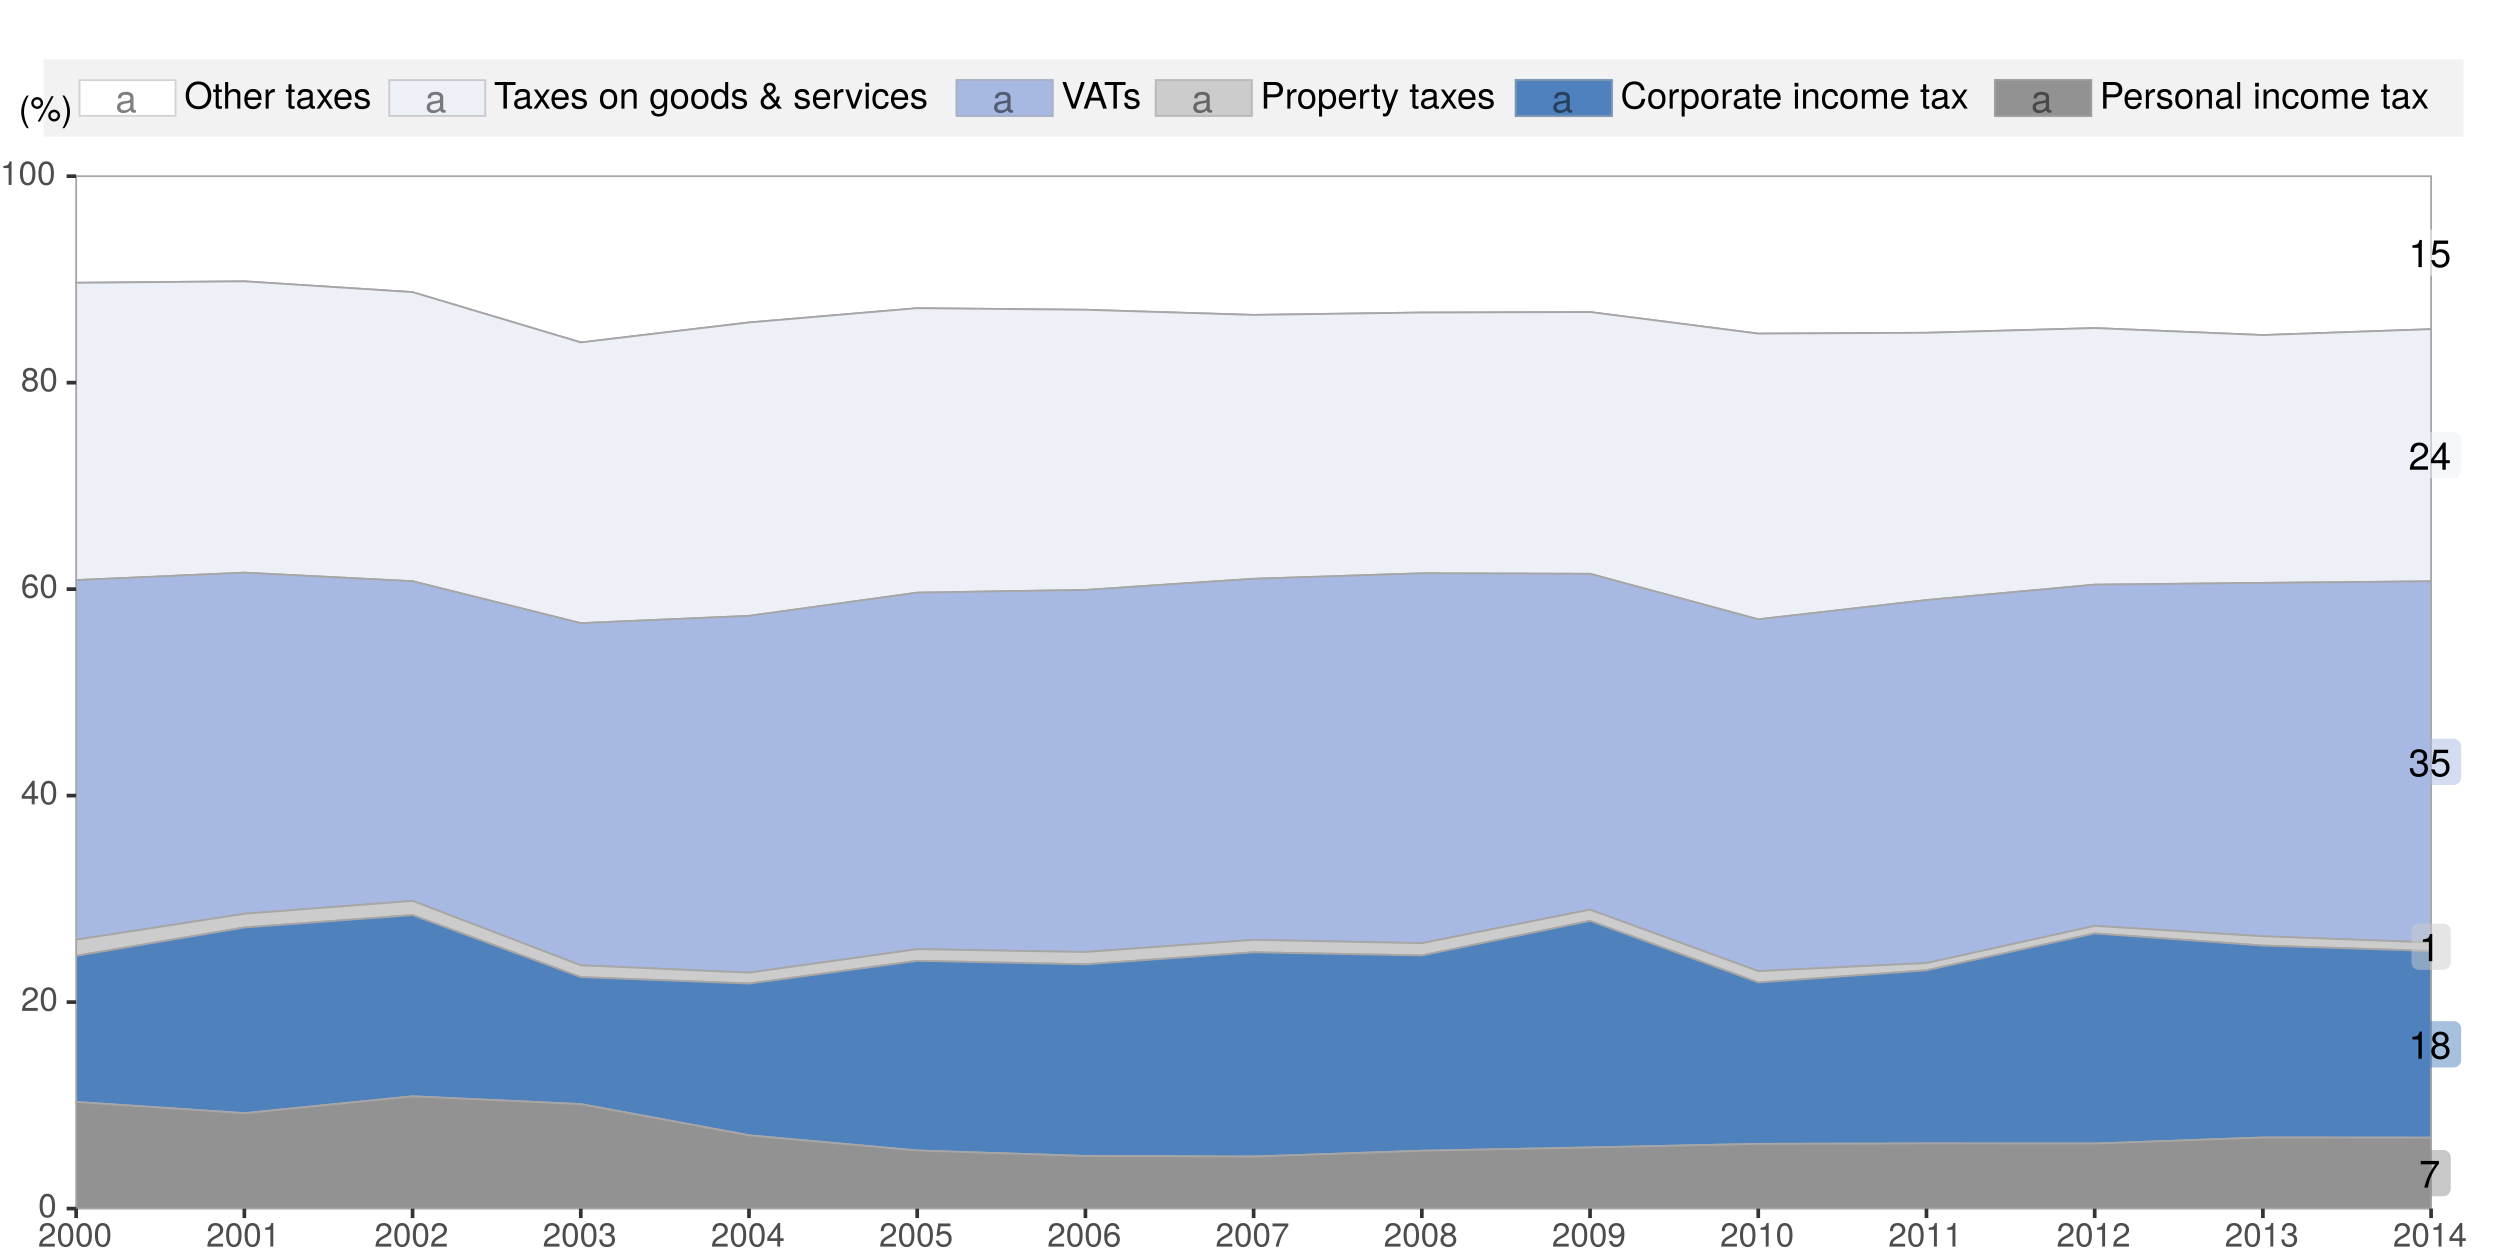 <?xml version="1.0" encoding="UTF-8"?>
<svg xmlns="http://www.w3.org/2000/svg" xmlns:xlink="http://www.w3.org/1999/xlink" width="720pt" height="360pt" viewBox="0 0 720 360" version="1.1">
<defs>
<g>
<symbol overflow="visible" id="glyph0-0">
<path style="stroke:none;" d=""/>
</symbol>
<symbol overflow="visible" id="glyph0-1">
<path style="stroke:none;" d="M 5.75 -6.844 L 5.75 -7.672 L 0.516 -7.672 L 0.516 -6.703 L 4.734 -6.703 C 3.188 -4.734 2.078 -2.453 1.531 0 L 2.562 0 C 3 -2.531 4.094 -4.891 5.75 -6.844 Z M 5.75 -6.844 "/>
</symbol>
<symbol overflow="visible" id="glyph0-2">
<path style="stroke:none;" d="M 3.828 0 L 3.828 -7.828 L 3.188 -7.828 C 2.844 -6.625 2.625 -6.469 1.125 -6.281 L 1.125 -5.578 L 2.859 -5.578 L 2.859 0 Z M 3.828 0 "/>
</symbol>
<symbol overflow="visible" id="glyph0-3">
<path style="stroke:none;" d="M 5.672 -2.203 C 5.672 -3.078 5.219 -3.688 4.312 -4.125 C 5.125 -4.609 5.391 -5 5.391 -5.75 C 5.391 -6.969 4.438 -7.828 3.031 -7.828 C 1.656 -7.828 0.688 -6.969 0.688 -5.75 C 0.688 -5.016 0.953 -4.625 1.75 -4.125 C 0.844 -3.688 0.406 -3.078 0.406 -2.219 C 0.406 -0.781 1.484 0.172 3.031 0.172 C 4.578 0.172 5.672 -0.781 5.672 -2.203 Z M 4.391 -5.719 C 4.391 -5 3.859 -4.5 3.031 -4.5 C 2.219 -4.5 1.672 -5 1.672 -5.734 C 1.672 -6.484 2.219 -6.969 3.031 -6.969 C 3.859 -6.969 4.391 -6.484 4.391 -5.719 Z M 4.672 -2.203 C 4.672 -1.266 4.016 -0.703 3.016 -0.703 C 2.062 -0.703 1.406 -1.281 1.406 -2.203 C 1.406 -3.109 2.062 -3.688 3.031 -3.688 C 4.016 -3.688 4.672 -3.109 4.672 -2.203 Z M 4.672 -2.203 "/>
</symbol>
<symbol overflow="visible" id="glyph0-4">
<path style="stroke:none;" d="M 5.594 -2.281 C 5.594 -3.219 5.203 -3.781 4.266 -4.094 C 5 -4.391 5.359 -4.891 5.359 -5.672 C 5.359 -7.031 4.469 -7.828 2.969 -7.828 C 1.391 -7.828 0.547 -6.969 0.516 -5.297 L 1.484 -5.297 C 1.516 -6.469 1.984 -6.984 2.984 -6.984 C 3.844 -6.984 4.359 -6.469 4.359 -5.641 C 4.359 -4.812 4 -4.469 2.438 -4.469 L 2.438 -3.641 L 2.969 -3.641 C 4.047 -3.641 4.594 -3.141 4.594 -2.266 C 4.594 -1.281 3.984 -0.703 2.969 -0.703 C 1.906 -0.703 1.391 -1.219 1.328 -2.359 L 0.359 -2.359 C 0.469 -0.625 1.344 0.172 2.938 0.172 C 4.547 0.172 5.594 -0.797 5.594 -2.281 Z M 5.594 -2.281 "/>
</symbol>
<symbol overflow="visible" id="glyph0-5">
<path style="stroke:none;" d="M 5.672 -2.594 C 5.672 -4.141 4.641 -5.156 3.141 -5.156 C 2.578 -5.156 2.141 -5.016 1.688 -4.688 L 2 -6.703 L 5.266 -6.703 L 5.266 -7.672 L 1.219 -7.672 L 0.625 -3.562 L 1.531 -3.562 C 1.984 -4.109 2.359 -4.297 2.953 -4.297 C 4.016 -4.297 4.672 -3.625 4.672 -2.469 C 4.672 -1.344 4.016 -0.703 2.953 -0.703 C 2.109 -0.703 1.594 -1.125 1.359 -2.016 L 0.391 -2.016 C 0.703 -0.453 1.594 0.172 2.984 0.172 C 4.562 0.172 5.672 -0.938 5.672 -2.594 Z M 5.672 -2.594 "/>
</symbol>
<symbol overflow="visible" id="glyph0-6">
<path style="stroke:none;" d="M 5.641 -5.531 C 5.641 -6.859 4.625 -7.828 3.141 -7.828 C 1.531 -7.828 0.609 -7.016 0.547 -5.109 L 1.531 -5.109 C 1.609 -6.422 2.141 -6.984 3.109 -6.984 C 3.984 -6.984 4.656 -6.359 4.656 -5.516 C 4.656 -4.891 4.281 -4.359 3.594 -3.969 L 2.578 -3.391 C 0.938 -2.469 0.469 -1.719 0.375 0 L 5.594 0 L 5.594 -0.969 L 1.469 -0.969 C 1.562 -1.609 1.922 -2.016 2.891 -2.578 L 3.984 -3.172 C 5.078 -3.75 5.641 -4.578 5.641 -5.531 Z M 5.641 -5.531 "/>
</symbol>
<symbol overflow="visible" id="glyph0-7">
<path style="stroke:none;" d="M 5.75 -1.875 L 5.75 -2.75 L 4.578 -2.75 L 4.578 -7.828 L 3.859 -7.828 L 0.312 -2.906 L 0.312 -1.875 L 3.609 -1.875 L 3.609 0 L 4.578 0 L 4.578 -1.875 Z M 3.609 -2.75 L 1.156 -2.75 L 3.609 -6.172 Z M 3.609 -2.75 "/>
</symbol>
<symbol overflow="visible" id="glyph0-8">
<path style="stroke:none;" d="M 5.906 -0.016 L 5.906 -0.719 C 5.812 -0.703 5.766 -0.703 5.719 -0.703 C 5.391 -0.703 5.219 -0.859 5.219 -1.156 L 5.219 -4.375 C 5.219 -5.406 4.469 -5.953 3.031 -5.953 C 1.641 -5.953 0.766 -5.406 0.719 -4.078 L 1.641 -4.078 C 1.719 -4.781 2.141 -5.109 3 -5.109 C 3.828 -5.109 4.297 -4.797 4.297 -4.234 L 4.297 -4 C 4.297 -3.609 4.062 -3.453 3.344 -3.359 C 2.031 -3.188 1.828 -3.141 1.484 -3 C 0.812 -2.734 0.469 -2.203 0.469 -1.5 C 0.469 -0.453 1.188 0.172 2.359 0.172 C 3.109 0.172 3.828 -0.141 4.328 -0.688 C 4.438 -0.25 4.828 0.078 5.281 0.078 C 5.469 0.078 5.609 0.062 5.906 -0.016 Z M 4.297 -2 C 4.297 -1.172 3.453 -0.641 2.562 -0.641 C 1.844 -0.641 1.422 -0.891 1.422 -1.531 C 1.422 -2.125 1.828 -2.391 2.812 -2.547 C 3.797 -2.672 3.984 -2.719 4.297 -2.859 Z M 4.297 -2 "/>
</symbol>
<symbol overflow="visible" id="glyph1-0">
<path style="stroke:none;" d=""/>
</symbol>
<symbol overflow="visible" id="glyph1-1">
<path style="stroke:none;" d="M 4.859 -3.266 C 4.859 -5.625 4.109 -6.797 2.641 -6.797 C 1.172 -6.797 0.406 -5.609 0.406 -3.328 C 0.406 -1.031 1.188 0.141 2.641 0.141 C 4.078 0.141 4.859 -1.031 4.859 -3.266 Z M 4 -3.344 C 4 -1.422 3.562 -0.562 2.625 -0.562 C 1.734 -0.562 1.281 -1.453 1.281 -3.312 C 1.281 -5.188 1.734 -6.047 2.641 -6.047 C 3.547 -6.047 4 -5.172 4 -3.344 Z M 4 -3.344 "/>
</symbol>
<symbol overflow="visible" id="glyph1-2">
<path style="stroke:none;" d="M 4.906 -4.812 C 4.906 -5.953 4.016 -6.797 2.719 -6.797 C 1.328 -6.797 0.531 -6.094 0.484 -4.438 L 1.328 -4.438 C 1.391 -5.578 1.859 -6.062 2.703 -6.062 C 3.469 -6.062 4.031 -5.516 4.031 -4.781 C 4.031 -4.25 3.719 -3.797 3.125 -3.438 L 2.234 -2.938 C 0.812 -2.141 0.406 -1.5 0.328 0 L 4.859 0 L 4.859 -0.828 L 1.281 -0.828 C 1.359 -1.391 1.672 -1.75 2.5 -2.234 L 3.469 -2.75 C 4.406 -3.266 4.906 -3.969 4.906 -4.812 Z M 4.906 -4.812 "/>
</symbol>
<symbol overflow="visible" id="glyph1-3">
<path style="stroke:none;" d="M 4.984 -1.625 L 4.984 -2.391 L 3.984 -2.391 L 3.984 -6.797 L 3.359 -6.797 L 0.266 -2.516 L 0.266 -1.625 L 3.141 -1.625 L 3.141 0 L 3.984 0 L 3.984 -1.625 Z M 3.141 -2.391 L 1 -2.391 L 3.141 -5.359 Z M 3.141 -2.391 "/>
</symbol>
<symbol overflow="visible" id="glyph1-4">
<path style="stroke:none;" d="M 4.922 -2.109 C 4.922 -3.375 4.062 -4.234 2.844 -4.234 C 2.172 -4.234 1.641 -3.969 1.281 -3.469 C 1.281 -5.125 1.828 -6.047 2.797 -6.047 C 3.391 -6.047 3.797 -5.672 3.938 -5.031 L 4.781 -5.031 C 4.609 -6.141 3.891 -6.797 2.844 -6.797 C 1.266 -6.797 0.406 -5.469 0.406 -3.094 C 0.406 -0.984 1.141 0.141 2.703 0.141 C 3.984 0.141 4.922 -0.781 4.922 -2.109 Z M 4.062 -2.047 C 4.062 -1.188 3.484 -0.609 2.703 -0.609 C 1.922 -0.609 1.328 -1.219 1.328 -2.094 C 1.328 -2.938 1.906 -3.484 2.734 -3.484 C 3.547 -3.484 4.062 -2.953 4.062 -2.047 Z M 4.062 -2.047 "/>
</symbol>
<symbol overflow="visible" id="glyph1-5">
<path style="stroke:none;" d="M 4.922 -1.922 C 4.922 -2.672 4.531 -3.203 3.75 -3.578 C 4.453 -4 4.688 -4.344 4.688 -4.984 C 4.688 -6.047 3.844 -6.797 2.641 -6.797 C 1.438 -6.797 0.594 -6.047 0.594 -4.984 C 0.594 -4.359 0.828 -4.016 1.516 -3.578 C 0.734 -3.203 0.359 -2.672 0.359 -1.922 C 0.359 -0.688 1.297 0.141 2.641 0.141 C 3.984 0.141 4.922 -0.688 4.922 -1.922 Z M 3.812 -4.969 C 3.812 -4.344 3.344 -3.922 2.641 -3.922 C 1.922 -3.922 1.453 -4.344 1.453 -4.984 C 1.453 -5.625 1.922 -6.047 2.641 -6.047 C 3.359 -6.047 3.812 -5.625 3.812 -4.969 Z M 4.062 -1.906 C 4.062 -1.109 3.484 -0.609 2.625 -0.609 C 1.797 -0.609 1.219 -1.109 1.219 -1.906 C 1.219 -2.703 1.797 -3.203 2.641 -3.203 C 3.484 -3.203 4.062 -2.703 4.062 -1.906 Z M 4.062 -1.906 "/>
</symbol>
<symbol overflow="visible" id="glyph1-6">
<path style="stroke:none;" d="M 3.328 0 L 3.328 -6.797 L 2.766 -6.797 C 2.469 -5.75 2.281 -5.609 0.984 -5.453 L 0.984 -4.844 L 2.484 -4.844 L 2.484 0 Z M 3.328 0 "/>
</symbol>
<symbol overflow="visible" id="glyph1-7">
<path style="stroke:none;" d="M 4.859 -1.969 C 4.859 -2.797 4.516 -3.281 3.703 -3.562 C 4.344 -3.812 4.656 -4.25 4.656 -4.938 C 4.656 -6.109 3.875 -6.797 2.578 -6.797 C 1.203 -6.797 0.484 -6.047 0.453 -4.609 L 1.297 -4.609 C 1.312 -5.609 1.734 -6.062 2.594 -6.062 C 3.344 -6.062 3.797 -5.625 3.797 -4.906 C 3.797 -4.172 3.469 -3.875 2.125 -3.875 L 2.125 -3.172 L 2.578 -3.172 C 3.516 -3.172 3.984 -2.719 3.984 -1.969 C 3.984 -1.109 3.469 -0.609 2.578 -0.609 C 1.656 -0.609 1.203 -1.062 1.156 -2.047 L 0.312 -2.047 C 0.406 -0.531 1.156 0.141 2.547 0.141 C 3.953 0.141 4.859 -0.688 4.859 -1.969 Z M 4.859 -1.969 "/>
</symbol>
<symbol overflow="visible" id="glyph1-8">
<path style="stroke:none;" d="M 4.922 -2.25 C 4.922 -3.594 4.031 -4.484 2.719 -4.484 C 2.25 -4.484 1.859 -4.359 1.469 -4.062 L 1.734 -5.828 L 4.562 -5.828 L 4.562 -6.656 L 1.062 -6.656 L 0.547 -3.094 L 1.328 -3.094 C 1.719 -3.562 2.047 -3.734 2.578 -3.734 C 3.484 -3.734 4.062 -3.141 4.062 -2.141 C 4.062 -1.156 3.484 -0.609 2.578 -0.609 C 1.828 -0.609 1.375 -0.984 1.188 -1.75 L 0.328 -1.75 C 0.609 -0.391 1.375 0.141 2.594 0.141 C 3.969 0.141 4.922 -0.812 4.922 -2.25 Z M 4.922 -2.25 "/>
</symbol>
<symbol overflow="visible" id="glyph1-9">
<path style="stroke:none;" d="M 4.984 -5.953 L 4.984 -6.656 L 0.438 -6.656 L 0.438 -5.828 L 4.109 -5.828 C 2.766 -4.109 1.797 -2.125 1.328 0 L 2.219 0 C 2.594 -2.203 3.562 -4.25 4.984 -5.953 Z M 4.984 -5.953 "/>
</symbol>
<symbol overflow="visible" id="glyph1-10">
<path style="stroke:none;" d="M 4.891 -3.562 C 4.891 -5.688 4.141 -6.797 2.594 -6.797 C 1.297 -6.797 0.359 -5.875 0.359 -4.547 C 0.359 -3.281 1.234 -2.422 2.453 -2.422 C 3.094 -2.422 3.562 -2.656 4.016 -3.188 C 4 -1.531 3.469 -0.609 2.5 -0.609 C 1.906 -0.609 1.484 -0.984 1.359 -1.625 L 0.516 -1.625 C 0.672 -0.516 1.406 0.141 2.438 0.141 C 4.031 0.141 4.891 -1.203 4.891 -3.562 Z M 3.969 -4.562 C 3.969 -3.734 3.375 -3.172 2.547 -3.172 C 1.734 -3.172 1.234 -3.703 1.234 -4.609 C 1.234 -5.484 1.797 -6.062 2.578 -6.062 C 3.375 -6.062 3.969 -5.453 3.969 -4.562 Z M 3.969 -4.562 "/>
</symbol>
<symbol overflow="visible" id="glyph2-0">
<path style="stroke:none;" d=""/>
</symbol>
<symbol overflow="visible" id="glyph2-1">
<path style="stroke:none;" d="M 7.797 -3.703 C 7.797 -6.172 6.328 -7.844 4.078 -7.844 C 1.891 -7.844 0.406 -6.156 0.406 -3.766 C 0.406 -1.375 1.891 0.188 4.094 0.188 C 6.344 0.188 7.797 -1.453 7.797 -3.703 Z M 6.812 -3.734 C 6.812 -1.875 5.719 -0.672 4.094 -0.672 C 2.469 -0.672 1.375 -1.875 1.375 -3.766 C 1.375 -5.656 2.469 -6.984 4.078 -6.984 C 5.75 -6.984 6.812 -5.656 6.812 -3.734 Z M 6.812 -3.734 "/>
</symbol>
<symbol overflow="visible" id="glyph2-2">
<path style="stroke:none;" d="M 2.672 0 L 2.672 -0.734 C 2.547 -0.703 2.422 -0.688 2.25 -0.688 C 1.875 -0.688 1.766 -0.797 1.766 -1.188 L 1.766 -4.781 L 2.672 -4.781 L 2.672 -5.5 L 1.766 -5.5 L 1.766 -7.016 L 0.891 -7.016 L 0.891 -5.5 L 0.141 -5.5 L 0.141 -4.781 L 0.891 -4.781 L 0.891 -0.797 C 0.891 -0.234 1.266 0.078 1.953 0.078 C 2.156 0.078 2.375 0.047 2.672 0 Z M 2.672 0 "/>
</symbol>
<symbol overflow="visible" id="glyph2-3">
<path style="stroke:none;" d="M 5.109 0 L 5.109 -4.156 C 5.109 -5.078 4.438 -5.656 3.375 -5.656 C 2.594 -5.656 2.125 -5.422 1.609 -4.75 L 1.609 -7.656 L 0.734 -7.656 L 0.734 0 L 1.609 0 L 1.609 -3.031 C 1.609 -4.156 2.188 -4.891 3.094 -4.891 C 3.719 -4.891 4.234 -4.531 4.234 -3.812 L 4.234 0 Z M 5.109 0 "/>
</symbol>
<symbol overflow="visible" id="glyph2-4">
<path style="stroke:none;" d="M 5.391 -2.5 C 5.391 -3.297 5.328 -3.797 5.172 -4.203 C 4.812 -5.109 3.969 -5.656 2.938 -5.656 C 1.406 -5.656 0.422 -4.531 0.422 -2.719 C 0.422 -0.906 1.375 0.156 2.922 0.156 C 4.172 0.156 5.047 -0.562 5.266 -1.672 L 4.391 -1.672 C 4.141 -0.938 3.656 -0.656 2.953 -0.656 C 2.031 -0.656 1.359 -1.234 1.328 -2.5 Z M 4.453 -3.281 C 4.453 -3.281 4.453 -3.234 4.438 -3.219 L 1.359 -3.219 C 1.422 -4.188 2.047 -4.844 2.922 -4.844 C 3.797 -4.844 4.453 -4.141 4.453 -3.281 Z M 4.453 -3.281 "/>
</symbol>
<symbol overflow="visible" id="glyph2-5">
<path style="stroke:none;" d="M 3.375 -4.734 L 3.375 -5.625 C 3.219 -5.656 3.156 -5.656 3.031 -5.656 C 2.469 -5.656 2.031 -5.328 1.531 -4.5 L 1.531 -5.5 L 0.734 -5.5 L 0.734 0 L 1.609 0 L 1.609 -2.859 C 1.609 -4.094 2.016 -4.719 3.375 -4.734 Z M 3.375 -4.734 "/>
</symbol>
<symbol overflow="visible" id="glyph2-6">
<path style="stroke:none;" d=""/>
</symbol>
<symbol overflow="visible" id="glyph2-7">
<path style="stroke:none;" d="M 5.625 -0.016 L 5.625 -0.688 C 5.516 -0.656 5.484 -0.656 5.422 -0.656 C 5.125 -0.656 4.953 -0.812 4.953 -1.094 L 4.953 -4.156 C 4.953 -5.141 4.234 -5.656 2.891 -5.656 C 1.547 -5.656 0.734 -5.141 0.688 -3.875 L 1.562 -3.875 C 1.641 -4.547 2.031 -4.844 2.859 -4.844 C 3.641 -4.844 4.078 -4.562 4.078 -4.031 L 4.078 -3.797 C 4.078 -3.438 3.859 -3.281 3.172 -3.188 C 1.938 -3.031 1.75 -3 1.406 -2.859 C 0.766 -2.594 0.438 -2.094 0.438 -1.422 C 0.438 -0.438 1.141 0.156 2.25 0.156 C 2.953 0.156 3.641 -0.141 4.109 -0.656 C 4.203 -0.234 4.594 0.078 5.016 0.078 C 5.203 0.078 5.328 0.047 5.625 -0.016 Z M 4.078 -1.906 C 4.078 -1.109 3.281 -0.609 2.438 -0.609 C 1.75 -0.609 1.359 -0.844 1.359 -1.453 C 1.359 -2.031 1.75 -2.281 2.672 -2.422 C 3.594 -2.547 3.797 -2.578 4.078 -2.719 Z M 4.078 -1.906 "/>
</symbol>
<symbol overflow="visible" id="glyph2-8">
<path style="stroke:none;" d="M 4.969 0 L 3.062 -2.844 L 4.906 -5.5 L 3.922 -5.5 L 2.609 -3.5 L 1.281 -5.5 L 0.281 -5.5 L 2.125 -2.797 L 0.172 0 L 1.172 0 L 2.578 -2.109 L 3.953 0 Z M 4.969 0 "/>
</symbol>
<symbol overflow="visible" id="glyph2-9">
<path style="stroke:none;" d="M 4.812 -1.547 C 4.812 -2.359 4.359 -2.766 3.266 -3.031 L 2.422 -3.234 C 1.719 -3.406 1.406 -3.641 1.406 -4.016 C 1.406 -4.531 1.859 -4.844 2.578 -4.844 C 3.281 -4.844 3.656 -4.547 3.672 -3.969 L 4.594 -3.969 C 4.594 -5.047 3.875 -5.656 2.609 -5.656 C 1.328 -5.656 0.5 -5 0.5 -3.984 C 0.5 -3.125 0.938 -2.703 2.234 -2.391 L 3.062 -2.188 C 3.672 -2.047 3.906 -1.875 3.906 -1.469 C 3.906 -0.953 3.391 -0.656 2.625 -0.656 C 1.844 -0.656 1.391 -0.844 1.281 -1.688 L 0.359 -1.688 C 0.406 -0.406 1.109 0.156 2.547 0.156 C 3.938 0.156 4.812 -0.484 4.812 -1.547 Z M 4.812 -1.547 "/>
</symbol>
<symbol overflow="visible" id="glyph2-10">
<path style="stroke:none;" d="M 6.219 -6.797 L 6.219 -7.656 L 0.219 -7.656 L 0.219 -6.797 L 2.734 -6.797 L 2.734 0 L 3.719 0 L 3.719 -6.797 Z M 6.219 -6.797 "/>
</symbol>
<symbol overflow="visible" id="glyph2-11">
<path style="stroke:none;" d="M 5.359 -2.703 C 5.359 -4.609 4.438 -5.656 2.859 -5.656 C 1.312 -5.656 0.375 -4.594 0.375 -2.75 C 0.375 -0.906 1.297 0.156 2.859 0.156 C 4.406 0.156 5.359 -0.906 5.359 -2.703 Z M 4.438 -2.719 C 4.438 -1.422 3.828 -0.656 2.859 -0.656 C 1.891 -0.656 1.297 -1.422 1.297 -2.75 C 1.297 -4.078 1.891 -4.844 2.859 -4.844 C 3.859 -4.844 4.438 -4.078 4.438 -2.719 Z M 4.438 -2.719 "/>
</symbol>
<symbol overflow="visible" id="glyph2-12">
<path style="stroke:none;" d="M 5.109 0 L 5.109 -4.156 C 5.109 -5.078 4.438 -5.656 3.375 -5.656 C 2.547 -5.656 2.031 -5.344 1.547 -4.578 L 1.547 -5.5 L 0.734 -5.5 L 0.734 0 L 1.609 0 L 1.609 -3.031 C 1.609 -4.156 2.219 -4.891 3.109 -4.891 C 3.797 -4.891 4.234 -4.469 4.234 -3.812 L 4.234 0 Z M 5.109 0 "/>
</symbol>
<symbol overflow="visible" id="glyph2-13">
<path style="stroke:none;" d="M 5.141 -0.906 L 5.141 -5.5 L 4.328 -5.5 L 4.328 -4.703 C 3.891 -5.359 3.344 -5.656 2.641 -5.656 C 1.25 -5.656 0.297 -4.484 0.297 -2.703 C 0.297 -0.969 1.281 0.156 2.578 0.156 C 3.266 0.156 3.75 -0.141 4.328 -0.828 L 4.328 -0.469 C 4.328 1 3.734 1.547 2.703 1.547 C 2.016 1.547 1.484 1.297 1.375 0.625 L 0.484 0.625 C 0.578 1.672 1.391 2.281 2.672 2.281 C 4.406 2.281 5.141 1.516 5.141 -0.906 Z M 4.234 -2.719 C 4.234 -1.406 3.672 -0.656 2.75 -0.656 C 1.797 -0.656 1.219 -1.422 1.219 -2.75 C 1.219 -4.078 1.812 -4.844 2.734 -4.844 C 3.688 -4.844 4.234 -4.047 4.234 -2.719 Z M 4.234 -2.719 "/>
</symbol>
<symbol overflow="visible" id="glyph2-14">
<path style="stroke:none;" d="M 5.203 0 L 5.203 -7.656 L 4.328 -7.656 L 4.328 -4.812 C 3.953 -5.359 3.375 -5.656 2.641 -5.656 C 1.203 -5.656 0.266 -4.562 0.266 -2.797 C 0.266 -0.938 1.188 0.156 2.672 0.156 C 3.422 0.156 3.953 -0.125 4.422 -0.812 L 4.422 0 Z M 4.328 -2.734 C 4.328 -1.453 3.719 -0.656 2.797 -0.656 C 1.828 -0.656 1.188 -1.469 1.188 -2.75 C 1.188 -4.031 1.828 -4.844 2.781 -4.844 C 3.734 -4.844 4.328 -4 4.328 -2.734 Z M 4.328 -2.734 "/>
</symbol>
<symbol overflow="visible" id="glyph2-15">
<path style="stroke:none;" d="M 6.688 0 L 5.406 -1.578 C 5.797 -2.188 6.016 -2.875 6.016 -3.5 L 5.172 -3.5 C 5.172 -3.125 5.062 -2.641 4.844 -2.25 L 3.453 -3.969 C 4.547 -4.594 4.906 -5.047 4.906 -5.797 C 4.906 -6.766 4.188 -7.438 3.188 -7.438 C 2.188 -7.438 1.391 -6.719 1.391 -5.797 C 1.391 -5.297 1.594 -4.906 2.25 -4.078 C 0.938 -3.328 0.547 -2.797 0.547 -1.844 C 0.547 -0.594 1.406 0.234 2.703 0.234 C 3.578 0.234 4.016 0.047 4.891 -0.812 L 5.547 0 Z M 4.078 -5.812 C 4.078 -5.344 3.812 -5.047 3 -4.531 C 2.359 -5.266 2.25 -5.438 2.25 -5.812 C 2.25 -6.359 2.609 -6.703 3.156 -6.703 C 3.688 -6.703 4.078 -6.328 4.078 -5.812 Z M 4.391 -1.438 C 3.797 -0.812 3.344 -0.578 2.797 -0.578 C 2.047 -0.578 1.422 -1.188 1.422 -1.922 C 1.422 -2.516 1.75 -2.922 2.703 -3.531 Z M 4.391 -1.438 "/>
</symbol>
<symbol overflow="visible" id="glyph2-16">
<path style="stroke:none;" d="M 5.109 -5.5 L 4.109 -5.5 L 2.562 -1.047 L 1.094 -5.5 L 0.109 -5.5 L 2.031 0 L 3 0 Z M 5.109 -5.5 "/>
</symbol>
<symbol overflow="visible" id="glyph2-17">
<path style="stroke:none;" d="M 1.609 0 L 1.609 -5.5 L 0.734 -5.5 L 0.734 0 Z M 1.719 -6.328 L 1.719 -7.422 L 0.625 -7.422 L 0.625 -6.328 Z M 1.719 -6.328 "/>
</symbol>
<symbol overflow="visible" id="glyph2-18">
<path style="stroke:none;" d="M 5.016 -1.891 L 4.125 -1.891 C 3.984 -1.016 3.531 -0.656 2.781 -0.656 C 1.812 -0.656 1.234 -1.391 1.234 -2.703 C 1.234 -4.078 1.812 -4.844 2.766 -4.844 C 3.5 -4.844 3.953 -4.422 4.062 -3.656 L 4.953 -3.656 C 4.844 -5 4 -5.656 2.766 -5.656 C 1.297 -5.656 0.328 -4.531 0.328 -2.703 C 0.328 -0.922 1.266 0.156 2.766 0.156 C 4.078 0.156 4.906 -0.625 5.016 -1.891 Z M 5.016 -1.891 "/>
</symbol>
<symbol overflow="visible" id="glyph2-19">
<path style="stroke:none;" d="M 6.766 -7.656 L 5.734 -7.656 L 3.609 -1.172 L 1.359 -7.656 L 0.312 -7.656 L 3.062 0 L 4.109 0 Z M 6.766 -7.656 "/>
</symbol>
<symbol overflow="visible" id="glyph2-20">
<path style="stroke:none;" d="M 6.859 0 L 4.172 -7.656 L 2.906 -7.656 L 0.172 0 L 1.219 0 L 2.031 -2.297 L 4.984 -2.297 L 5.766 0 Z M 4.703 -3.125 L 2.266 -3.125 L 3.531 -6.609 Z M 4.703 -3.125 "/>
</symbol>
<symbol overflow="visible" id="glyph2-21">
<path style="stroke:none;" d="M 6.484 -5.406 C 6.484 -6.844 5.625 -7.656 4.109 -7.656 L 0.953 -7.656 L 0.953 0 L 1.938 0 L 1.938 -3.25 L 4.344 -3.25 C 5.594 -3.25 6.484 -4.141 6.484 -5.406 Z M 5.453 -5.453 C 5.453 -4.609 4.906 -4.109 3.969 -4.109 L 1.938 -4.109 L 1.938 -6.797 L 3.969 -6.797 C 4.906 -6.797 5.453 -6.297 5.453 -5.453 Z M 5.453 -5.453 "/>
</symbol>
<symbol overflow="visible" id="glyph2-22">
<path style="stroke:none;" d="M 5.484 -2.703 C 5.484 -4.547 4.594 -5.656 3.125 -5.656 C 2.391 -5.656 1.781 -5.328 1.375 -4.672 L 1.375 -5.5 L 0.578 -5.5 L 0.578 2.281 L 1.453 2.281 L 1.453 -0.656 C 1.906 -0.094 2.422 0.156 3.141 0.156 C 4.562 0.156 5.484 -0.938 5.484 -2.703 Z M 4.578 -2.719 C 4.578 -1.469 3.938 -0.656 2.984 -0.656 C 2.062 -0.656 1.453 -1.422 1.453 -2.703 C 1.453 -4 2.062 -4.844 2.984 -4.844 C 3.953 -4.844 4.578 -4.031 4.578 -2.719 Z M 4.578 -2.719 "/>
</symbol>
<symbol overflow="visible" id="glyph2-23">
<path style="stroke:none;" d="M 5.016 -5.5 L 4.078 -5.5 L 2.547 -1.219 L 1.141 -5.5 L 0.203 -5.5 L 2.062 0.016 L 1.734 0.891 C 1.578 1.281 1.406 1.422 1.031 1.422 C 0.906 1.422 0.75 1.406 0.562 1.359 L 0.562 2.156 C 0.75 2.25 0.922 2.281 1.156 2.281 C 1.781 2.281 2.281 1.938 2.578 1.156 Z M 5.016 -5.5 "/>
</symbol>
<symbol overflow="visible" id="glyph2-24">
<path style="stroke:none;" d="M 7.109 -2.797 L 6.094 -2.797 C 5.875 -1.344 5.266 -0.672 3.969 -0.672 C 2.453 -0.672 1.484 -1.844 1.484 -3.75 C 1.484 -5.719 2.406 -6.984 3.891 -6.984 C 5.078 -6.984 5.719 -6.453 5.953 -5.281 L 6.953 -5.281 C 6.641 -6.969 5.688 -7.844 4 -7.844 C 1.688 -7.844 0.5 -5.969 0.5 -3.734 C 0.5 -1.5 1.719 0.188 3.953 0.188 C 5.828 0.188 6.875 -0.797 7.109 -2.797 Z M 7.109 -2.797 "/>
</symbol>
<symbol overflow="visible" id="glyph2-25">
<path style="stroke:none;" d="M 7.984 0 L 7.984 -4.125 C 7.984 -5.109 7.438 -5.656 6.406 -5.656 C 5.672 -5.656 5.234 -5.438 4.719 -4.812 C 4.391 -5.406 3.953 -5.656 3.234 -5.656 C 2.5 -5.656 2.016 -5.391 1.547 -4.719 L 1.547 -5.5 L 0.75 -5.5 L 0.75 0 L 1.609 0 L 1.609 -3.453 C 1.609 -4.25 2.188 -4.891 2.906 -4.891 C 3.562 -4.891 3.922 -4.5 3.922 -3.797 L 3.922 0 L 4.797 0 L 4.797 -3.453 C 4.797 -4.25 5.391 -4.891 6.094 -4.891 C 6.734 -4.891 7.109 -4.484 7.109 -3.797 L 7.109 0 Z M 7.984 0 "/>
</symbol>
<symbol overflow="visible" id="glyph2-26">
<path style="stroke:none;" d="M 1.578 0 L 1.578 -7.656 L 0.719 -7.656 L 0.719 0 Z M 1.578 0 "/>
</symbol>
<symbol overflow="visible" id="glyph3-0">
<path style="stroke:none;" d=""/>
</symbol>
<symbol overflow="visible" id="glyph3-1">
<path style="stroke:none;" d="M 2.906 2.125 C 2.031 0.688 1.547 -0.984 1.547 -2.594 C 1.547 -4.188 2.031 -5.875 2.906 -7.297 L 2.359 -7.297 C 1.359 -5.984 0.734 -4.156 0.734 -2.594 C 0.734 -1.016 1.359 0.812 2.359 2.125 Z M 2.906 2.125 "/>
</symbol>
<symbol overflow="visible" id="glyph3-2">
<path style="stroke:none;" d="M 3.703 -5.125 C 3.703 -6.094 2.953 -6.844 1.984 -6.844 C 1.062 -6.844 0.297 -6.078 0.297 -5.141 C 0.297 -4.203 1.062 -3.438 2 -3.438 C 2.938 -3.438 3.703 -4.203 3.703 -5.125 Z M 3.016 -5.125 C 3.016 -4.578 2.547 -4.125 2 -4.125 C 1.438 -4.125 0.984 -4.594 0.984 -5.141 C 0.984 -5.703 1.438 -6.156 1.984 -6.156 C 2.562 -6.156 3.016 -5.703 3.016 -5.125 Z M 6.75 -7.094 L 6.094 -7.094 L 2.141 0.203 L 2.797 0.203 Z M 8.594 -1.5 C 8.594 -2.453 7.844 -3.219 6.875 -3.219 C 5.953 -3.219 5.188 -2.453 5.188 -1.516 C 5.188 -0.578 5.953 0.188 6.891 0.188 C 7.812 0.188 8.594 -0.578 8.594 -1.5 Z M 7.906 -1.5 C 7.906 -0.953 7.438 -0.516 6.891 -0.516 C 6.328 -0.516 5.875 -0.953 5.875 -1.516 C 5.875 -2.062 6.328 -2.516 6.875 -2.516 C 7.453 -2.516 7.906 -2.062 7.906 -1.5 Z M 7.906 -1.5 "/>
</symbol>
<symbol overflow="visible" id="glyph3-3">
<path style="stroke:none;" d="M 2.562 -2.578 C 2.562 -4.156 1.938 -5.984 0.938 -7.297 L 0.375 -7.297 C 1.266 -5.859 1.75 -4.188 1.75 -2.578 C 1.75 -0.984 1.266 0.703 0.375 2.125 L 0.938 2.125 C 1.938 0.812 2.562 -1.016 2.562 -2.578 Z M 2.562 -2.578 "/>
</symbol>
</g>
</defs>
<g id="surface13">
<rect x="0" y="0" width="720" height="360" style="fill:rgb(100%,100%,100%);fill-opacity:1;stroke:none;"/>
<rect x="0" y="0" width="720" height="360" style="fill:rgb(100%,100%,100%);fill-opacity:1;stroke:none;"/>
<path style="fill:none;stroke-width:1.067;stroke-linecap:round;stroke-linejoin:round;stroke:rgb(100%,100%,100%);stroke-opacity:1;stroke-miterlimit:10;" d="M 0 360 L 720 360 L 720 0 L 0 0 Z M 0 360 "/>
<path style=" stroke:none;fill-rule:nonzero;fill:rgb(92.157%,92.157%,92.157%);fill-opacity:1;" d="M 21.93 348.07 L 700.156 348.07 L 700.156 50.738 L 21.93 50.738 Z M 21.93 348.07 "/>
<path style="fill-rule:nonzero;fill:rgb(100%,100%,100%);fill-opacity:1;stroke-width:0.533;stroke-linecap:round;stroke-linejoin:round;stroke:rgb(65.098%,65.098%,65.098%);stroke-opacity:1;stroke-miterlimit:10;" d="M 21.93 50.734 L 700.156 50.734 L 700.156 94.797 L 651.711 96.5 L 603.27 94.484 L 554.824 95.84 L 506.379 96.074 L 457.934 89.867 L 409.488 90.012 L 361.043 90.699 L 312.602 89.211 L 264.156 88.758 L 215.711 92.867 L 167.266 98.613 L 118.82 84.137 L 70.375 81.02 L 21.93 81.441 Z M 21.93 50.734 "/>
<path style="fill-rule:nonzero;fill:rgb(92.941%,94.118%,96.863%);fill-opacity:1;stroke-width:0.533;stroke-linecap:round;stroke-linejoin:round;stroke:rgb(65.098%,65.098%,65.098%);stroke-opacity:1;stroke-miterlimit:10;" d="M 21.93 81.441 L 70.375 81.02 L 118.82 84.137 L 167.266 98.613 L 215.711 92.867 L 264.156 88.758 L 312.602 89.211 L 361.043 90.699 L 409.488 90.012 L 457.934 89.867 L 506.379 96.074 L 554.824 95.84 L 603.27 94.484 L 651.711 96.5 L 700.156 94.797 L 700.156 167.418 L 651.711 167.871 L 603.27 168.383 L 554.824 172.82 L 506.379 178.367 L 457.934 165.258 L 409.488 165.109 L 361.043 166.695 L 312.602 169.891 L 264.156 170.684 L 215.711 177.367 L 167.266 179.465 L 118.82 167.391 L 70.375 164.926 L 21.93 167.074 Z M 21.93 81.441 "/>
<path style="fill-rule:nonzero;fill:rgb(65.49%,72.549%,89.02%);fill-opacity:1;stroke-width:0.533;stroke-linecap:round;stroke-linejoin:round;stroke:rgb(65.098%,65.098%,65.098%);stroke-opacity:1;stroke-miterlimit:10;" d="M 21.93 167.074 L 70.375 164.926 L 118.82 167.391 L 167.266 179.465 L 215.711 177.367 L 264.156 170.684 L 312.602 169.891 L 361.043 166.695 L 409.488 165.109 L 457.934 165.258 L 506.379 178.367 L 554.824 172.82 L 603.27 168.383 L 651.711 167.871 L 700.156 167.418 L 700.156 271.43 L 651.711 269.648 L 603.27 266.656 L 554.824 277.367 L 506.379 279.684 L 457.934 261.98 L 409.488 271.637 L 361.043 270.676 L 312.602 274.18 L 264.156 273.359 L 215.711 280.125 L 167.266 278.004 L 118.82 259.449 L 70.375 263.168 L 21.93 270.648 Z M 21.93 167.074 "/>
<path style="fill-rule:nonzero;fill:rgb(80%,80%,80%);fill-opacity:1;stroke-width:0.533;stroke-linecap:round;stroke-linejoin:round;stroke:rgb(65.098%,65.098%,65.098%);stroke-opacity:1;stroke-miterlimit:10;" d="M 21.93 270.648 L 70.375 263.168 L 118.82 259.449 L 167.266 278.004 L 215.711 280.125 L 264.156 273.359 L 312.602 274.18 L 361.043 270.676 L 409.488 271.637 L 457.934 261.98 L 506.379 279.684 L 554.824 277.367 L 603.27 266.656 L 651.711 269.648 L 700.156 271.43 L 700.156 273.883 L 651.711 272.332 L 603.27 268.82 L 554.824 279.445 L 506.379 282.945 L 457.934 265.199 L 409.488 275.172 L 361.043 274.258 L 312.602 277.727 L 264.156 276.715 L 215.711 283.266 L 167.266 281.398 L 118.82 263.543 L 70.375 267.113 L 21.93 275.27 Z M 21.93 270.648 "/>
<path style="fill-rule:nonzero;fill:rgb(30.98%,50.588%,74.118%);fill-opacity:1;stroke-width:0.533;stroke-linecap:round;stroke-linejoin:round;stroke:rgb(65.098%,65.098%,65.098%);stroke-opacity:1;stroke-miterlimit:10;" d="M 21.93 275.27 L 70.375 267.113 L 118.82 263.543 L 167.266 281.398 L 215.711 283.266 L 264.156 276.715 L 312.602 277.727 L 361.043 274.258 L 409.488 275.172 L 457.934 265.199 L 506.379 282.945 L 554.824 279.445 L 603.27 268.82 L 651.711 272.332 L 700.156 273.883 L 700.156 327.641 L 651.711 327.602 L 603.27 329.344 L 554.824 329.32 L 506.379 329.434 L 457.934 330.473 L 409.488 331.414 L 361.043 333.086 L 312.602 332.934 L 264.156 331.344 L 215.711 326.973 L 167.266 317.984 L 118.82 315.742 L 70.375 320.602 L 21.93 317.363 Z M 21.93 275.27 "/>
<path style="fill-rule:nonzero;fill:rgb(57.255%,57.255%,57.255%);fill-opacity:1;stroke-width:0.533;stroke-linecap:round;stroke-linejoin:round;stroke:rgb(65.098%,65.098%,65.098%);stroke-opacity:1;stroke-miterlimit:10;" d="M 21.93 317.363 L 70.375 320.602 L 118.82 315.742 L 167.266 317.984 L 215.711 326.973 L 264.156 331.344 L 312.602 332.934 L 361.043 333.086 L 409.488 331.414 L 457.934 330.473 L 506.379 329.434 L 554.824 329.32 L 603.27 329.344 L 651.711 327.602 L 700.156 327.641 L 700.156 348.07 L 21.93 348.07 Z M 21.93 317.363 "/>
<path style="fill-rule:nonzero;fill:rgb(57.255%,57.255%,57.255%);fill-opacity:0.502;stroke-width:0.007;stroke-linecap:round;stroke-linejoin:round;stroke:rgb(0%,0%,0%);stroke-opacity:1;stroke-miterlimit:10;" d="M 696.656 344.516 L 703.656 344.516 L 703.57 344.512 L 703.918 344.5 L 704.258 344.43 L 704.582 344.305 L 704.883 344.133 L 705.152 343.914 L 705.383 343.652 L 705.57 343.359 L 705.707 343.039 L 705.789 342.699 L 705.816 342.355 L 705.816 333.355 L 705.789 333.008 L 705.707 332.672 L 705.57 332.352 L 705.383 332.059 L 705.152 331.797 L 704.883 331.578 L 704.582 331.402 L 704.258 331.281 L 703.918 331.211 L 703.656 331.195 L 696.656 331.195 L 696.918 331.211 L 696.57 331.195 L 696.227 331.238 L 695.891 331.336 L 695.578 331.484 L 695.293 331.68 L 695.039 331.922 L 694.832 332.199 L 694.672 332.508 L 694.559 332.836 L 694.504 333.18 L 694.496 333.355 L 694.496 342.355 L 694.504 342.18 L 694.504 342.527 L 694.559 342.871 L 694.672 343.199 L 694.832 343.508 L 695.039 343.785 L 695.293 344.027 L 695.578 344.227 L 695.891 344.375 L 696.227 344.473 L 696.57 344.512 Z M 696.656 344.516 "/>
<g style="fill:rgb(0%,0%,0%);fill-opacity:1;">
  <use xlink:href="#glyph0-1" x="696.656" y="342.028"/>
</g>
<path style="fill-rule:nonzero;fill:rgb(30.98%,50.588%,74.118%);fill-opacity:0.502;stroke-width:0.007;stroke-linecap:round;stroke-linejoin:round;stroke:rgb(0%,0%,0%);stroke-opacity:1;stroke-miterlimit:10;" d="M 693.656 307.422 L 706.656 307.422 L 706.57 307.422 L 706.918 307.406 L 707.258 307.336 L 707.582 307.215 L 707.883 307.039 L 708.152 306.82 L 708.383 306.559 L 708.57 306.266 L 708.707 305.945 L 708.789 305.609 L 708.816 305.262 L 708.816 296.262 L 708.789 295.914 L 708.707 295.578 L 708.57 295.258 L 708.383 294.965 L 708.152 294.703 L 707.883 294.484 L 707.582 294.312 L 707.258 294.188 L 706.918 294.117 L 706.656 294.102 L 693.656 294.102 L 693.918 294.117 L 693.57 294.105 L 693.227 294.145 L 692.891 294.242 L 692.578 294.391 L 692.293 294.59 L 692.039 294.828 L 691.832 295.109 L 691.672 295.414 L 691.559 295.746 L 691.504 296.09 L 691.496 296.262 L 691.496 305.262 L 691.504 305.09 L 691.504 305.438 L 691.559 305.777 L 691.672 306.109 L 691.832 306.418 L 692.039 306.695 L 692.293 306.934 L 692.578 307.133 L 692.891 307.281 L 693.227 307.379 L 693.57 307.422 Z M 693.656 307.422 "/>
<g style="fill:rgb(0%,0%,0%);fill-opacity:1;">
  <use xlink:href="#glyph0-2" x="693.656" y="304.935"/>
  <use xlink:href="#glyph0-3" x="699.798" y="304.935"/>
</g>
<path style="fill-rule:nonzero;fill:rgb(80%,80%,80%);fill-opacity:0.502;stroke-width:0.007;stroke-linecap:round;stroke-linejoin:round;stroke:rgb(0%,0%,0%);stroke-opacity:1;stroke-miterlimit:10;" d="M 696.656 279.316 L 703.656 279.316 L 703.57 279.316 L 703.918 279.301 L 704.258 279.23 L 704.582 279.109 L 704.883 278.934 L 705.152 278.715 L 705.383 278.453 L 705.57 278.16 L 705.707 277.84 L 705.789 277.504 L 705.816 277.156 L 705.816 268.156 L 705.789 267.812 L 705.707 267.473 L 705.57 267.152 L 705.383 266.859 L 705.152 266.598 L 704.883 266.379 L 704.582 266.207 L 704.258 266.082 L 703.918 266.012 L 703.656 265.996 L 696.656 265.996 L 696.918 266.012 L 696.57 266 L 696.227 266.039 L 695.891 266.137 L 695.578 266.285 L 695.293 266.484 L 695.039 266.727 L 694.832 267.004 L 694.672 267.309 L 694.559 267.641 L 694.504 267.984 L 694.496 268.156 L 694.496 277.156 L 694.504 276.984 L 694.504 277.332 L 694.559 277.676 L 694.672 278.004 L 694.832 278.312 L 695.039 278.59 L 695.293 278.832 L 695.578 279.027 L 695.891 279.176 L 696.227 279.273 L 696.57 279.316 Z M 696.656 279.316 "/>
<g style="fill:rgb(0%,0%,0%);fill-opacity:1;">
  <use xlink:href="#glyph0-2" x="696.656" y="276.829"/>
</g>
<path style="fill-rule:nonzero;fill:rgb(65.49%,72.549%,89.02%);fill-opacity:0.502;stroke-width:0.007;stroke-linecap:round;stroke-linejoin:round;stroke:rgb(0%,0%,0%);stroke-opacity:1;stroke-miterlimit:10;" d="M 693.656 226.082 L 706.656 226.082 L 706.57 226.082 L 706.918 226.066 L 707.258 225.996 L 707.582 225.875 L 707.883 225.699 L 708.152 225.48 L 708.383 225.223 L 708.57 224.926 L 708.707 224.605 L 708.789 224.27 L 708.816 223.922 L 708.816 214.922 L 708.789 214.578 L 708.707 214.238 L 708.57 213.918 L 708.383 213.625 L 708.152 213.367 L 707.883 213.145 L 707.582 212.973 L 707.258 212.848 L 706.918 212.777 L 706.656 212.762 L 693.656 212.762 L 693.918 212.777 L 693.57 212.766 L 693.227 212.809 L 692.891 212.902 L 692.578 213.051 L 692.293 213.25 L 692.039 213.492 L 691.832 213.77 L 691.672 214.078 L 691.559 214.406 L 691.504 214.75 L 691.496 214.922 L 691.496 223.922 L 691.504 223.75 L 691.504 224.098 L 691.559 224.441 L 691.672 224.77 L 691.832 225.078 L 692.039 225.355 L 692.293 225.598 L 692.578 225.793 L 692.891 225.941 L 693.227 226.039 L 693.57 226.082 Z M 693.656 226.082 "/>
<g style="fill:rgb(0%,0%,0%);fill-opacity:1;">
  <use xlink:href="#glyph0-4" x="693.656" y="223.595"/>
  <use xlink:href="#glyph0-5" x="699.798" y="223.595"/>
</g>
<path style="fill-rule:nonzero;fill:rgb(92.941%,94.118%,96.863%);fill-opacity:0.502;stroke-width:0.007;stroke-linecap:round;stroke-linejoin:round;stroke:rgb(0%,0%,0%);stroke-opacity:1;stroke-miterlimit:10;" d="M 693.656 137.766 L 706.656 137.766 L 706.57 137.766 L 706.918 137.75 L 707.258 137.68 L 707.582 137.559 L 707.883 137.383 L 708.152 137.164 L 708.383 136.906 L 708.57 136.609 L 708.707 136.289 L 708.789 135.953 L 708.816 135.605 L 708.816 126.605 L 708.789 126.262 L 708.707 125.922 L 708.57 125.602 L 708.383 125.309 L 708.152 125.051 L 707.883 124.828 L 707.582 124.656 L 707.258 124.531 L 706.918 124.461 L 706.656 124.445 L 693.656 124.445 L 693.918 124.461 L 693.57 124.449 L 693.227 124.492 L 692.891 124.586 L 692.578 124.734 L 692.293 124.934 L 692.039 125.176 L 691.832 125.453 L 691.672 125.762 L 691.559 126.09 L 691.504 126.434 L 691.496 126.605 L 691.496 135.605 L 691.504 135.434 L 691.504 135.781 L 691.559 136.125 L 691.672 136.453 L 691.832 136.762 L 692.039 137.039 L 692.293 137.281 L 692.578 137.477 L 692.891 137.625 L 693.227 137.723 L 693.57 137.766 Z M 693.656 137.766 "/>
<g style="fill:rgb(0%,0%,0%);fill-opacity:1;">
  <use xlink:href="#glyph0-6" x="693.656" y="135.278"/>
  <use xlink:href="#glyph0-7" x="699.798" y="135.278"/>
</g>
<path style="fill-rule:nonzero;fill:rgb(100%,100%,100%);fill-opacity:0.502;stroke-width:0.007;stroke-linecap:round;stroke-linejoin:round;stroke:rgb(0%,0%,0%);stroke-opacity:1;stroke-miterlimit:10;" d="M 693.656 79.426 L 706.656 79.426 L 706.57 79.426 L 706.918 79.41 L 707.258 79.34 L 707.582 79.219 L 707.883 79.043 L 708.152 78.824 L 708.383 78.562 L 708.57 78.27 L 708.707 77.949 L 708.789 77.613 L 708.816 77.266 L 708.816 68.266 L 708.789 67.918 L 708.707 67.582 L 708.57 67.262 L 708.383 66.969 L 708.152 66.707 L 707.883 66.488 L 707.582 66.316 L 707.258 66.191 L 706.918 66.121 L 706.656 66.105 L 693.656 66.105 L 693.918 66.121 L 693.57 66.109 L 693.227 66.148 L 692.891 66.246 L 692.578 66.395 L 692.293 66.594 L 692.039 66.832 L 691.832 67.113 L 691.672 67.418 L 691.559 67.75 L 691.504 68.094 L 691.496 68.266 L 691.496 77.266 L 691.504 77.094 L 691.504 77.441 L 691.559 77.781 L 691.672 78.113 L 691.832 78.422 L 692.039 78.699 L 692.293 78.938 L 692.578 79.137 L 692.891 79.285 L 693.227 79.383 L 693.57 79.426 Z M 693.656 79.426 "/>
<g style="fill:rgb(0%,0%,0%);fill-opacity:1;">
  <use xlink:href="#glyph0-2" x="693.656" y="76.938"/>
  <use xlink:href="#glyph0-5" x="699.798" y="76.938"/>
</g>
<g style="fill:rgb(30.196%,30.196%,30.196%);fill-opacity:1;">
  <use xlink:href="#glyph1-1" x="11" y="350.59"/>
</g>
<g style="fill:rgb(30.196%,30.196%,30.196%);fill-opacity:1;">
  <use xlink:href="#glyph1-2" x="6" y="291.121"/>
  <use xlink:href="#glyph1-1" x="11.334" y="291.121"/>
</g>
<g style="fill:rgb(30.196%,30.196%,30.196%);fill-opacity:1;">
  <use xlink:href="#glyph1-3" x="6" y="231.656"/>
  <use xlink:href="#glyph1-1" x="11.334" y="231.656"/>
</g>
<g style="fill:rgb(30.196%,30.196%,30.196%);fill-opacity:1;">
  <use xlink:href="#glyph1-4" x="6" y="172.188"/>
  <use xlink:href="#glyph1-1" x="11.334" y="172.188"/>
</g>
<g style="fill:rgb(30.196%,30.196%,30.196%);fill-opacity:1;">
  <use xlink:href="#glyph1-5" x="6" y="112.723"/>
  <use xlink:href="#glyph1-1" x="11.334" y="112.723"/>
</g>
<g style="fill:rgb(30.196%,30.196%,30.196%);fill-opacity:1;">
  <use xlink:href="#glyph1-6" x="0" y="53.254"/>
  <use xlink:href="#glyph1-1" x="5.334" y="53.254"/>
  <use xlink:href="#glyph1-1" x="10.668" y="53.254"/>
</g>
<path style="fill:none;stroke-width:1.067;stroke-linecap:butt;stroke-linejoin:round;stroke:rgb(20%,20%,20%);stroke-opacity:1;stroke-miterlimit:10;" d="M 19.191 348.07 L 21.93 348.07 "/>
<path style="fill:none;stroke-width:1.067;stroke-linecap:butt;stroke-linejoin:round;stroke:rgb(20%,20%,20%);stroke-opacity:1;stroke-miterlimit:10;" d="M 19.191 288.602 L 21.93 288.602 "/>
<path style="fill:none;stroke-width:1.067;stroke-linecap:butt;stroke-linejoin:round;stroke:rgb(20%,20%,20%);stroke-opacity:1;stroke-miterlimit:10;" d="M 19.191 229.137 L 21.93 229.137 "/>
<path style="fill:none;stroke-width:1.067;stroke-linecap:butt;stroke-linejoin:round;stroke:rgb(20%,20%,20%);stroke-opacity:1;stroke-miterlimit:10;" d="M 19.191 169.668 L 21.93 169.668 "/>
<path style="fill:none;stroke-width:1.067;stroke-linecap:butt;stroke-linejoin:round;stroke:rgb(20%,20%,20%);stroke-opacity:1;stroke-miterlimit:10;" d="M 19.191 110.203 L 21.93 110.203 "/>
<path style="fill:none;stroke-width:1.067;stroke-linecap:butt;stroke-linejoin:round;stroke:rgb(20%,20%,20%);stroke-opacity:1;stroke-miterlimit:10;" d="M 19.191 50.734 L 21.93 50.734 "/>
<path style="fill:none;stroke-width:1.067;stroke-linecap:butt;stroke-linejoin:round;stroke:rgb(20%,20%,20%);stroke-opacity:1;stroke-miterlimit:10;" d="M 21.93 350.809 L 21.93 348.07 "/>
<path style="fill:none;stroke-width:1.067;stroke-linecap:butt;stroke-linejoin:round;stroke:rgb(20%,20%,20%);stroke-opacity:1;stroke-miterlimit:10;" d="M 70.375 350.809 L 70.375 348.07 "/>
<path style="fill:none;stroke-width:1.067;stroke-linecap:butt;stroke-linejoin:round;stroke:rgb(20%,20%,20%);stroke-opacity:1;stroke-miterlimit:10;" d="M 118.82 350.809 L 118.82 348.07 "/>
<path style="fill:none;stroke-width:1.067;stroke-linecap:butt;stroke-linejoin:round;stroke:rgb(20%,20%,20%);stroke-opacity:1;stroke-miterlimit:10;" d="M 167.266 350.809 L 167.266 348.07 "/>
<path style="fill:none;stroke-width:1.067;stroke-linecap:butt;stroke-linejoin:round;stroke:rgb(20%,20%,20%);stroke-opacity:1;stroke-miterlimit:10;" d="M 215.711 350.809 L 215.711 348.07 "/>
<path style="fill:none;stroke-width:1.067;stroke-linecap:butt;stroke-linejoin:round;stroke:rgb(20%,20%,20%);stroke-opacity:1;stroke-miterlimit:10;" d="M 264.156 350.809 L 264.156 348.07 "/>
<path style="fill:none;stroke-width:1.067;stroke-linecap:butt;stroke-linejoin:round;stroke:rgb(20%,20%,20%);stroke-opacity:1;stroke-miterlimit:10;" d="M 312.602 350.809 L 312.602 348.07 "/>
<path style="fill:none;stroke-width:1.067;stroke-linecap:butt;stroke-linejoin:round;stroke:rgb(20%,20%,20%);stroke-opacity:1;stroke-miterlimit:10;" d="M 361.043 350.809 L 361.043 348.07 "/>
<path style="fill:none;stroke-width:1.067;stroke-linecap:butt;stroke-linejoin:round;stroke:rgb(20%,20%,20%);stroke-opacity:1;stroke-miterlimit:10;" d="M 409.488 350.809 L 409.488 348.07 "/>
<path style="fill:none;stroke-width:1.067;stroke-linecap:butt;stroke-linejoin:round;stroke:rgb(20%,20%,20%);stroke-opacity:1;stroke-miterlimit:10;" d="M 457.934 350.809 L 457.934 348.07 "/>
<path style="fill:none;stroke-width:1.067;stroke-linecap:butt;stroke-linejoin:round;stroke:rgb(20%,20%,20%);stroke-opacity:1;stroke-miterlimit:10;" d="M 506.379 350.809 L 506.379 348.07 "/>
<path style="fill:none;stroke-width:1.067;stroke-linecap:butt;stroke-linejoin:round;stroke:rgb(20%,20%,20%);stroke-opacity:1;stroke-miterlimit:10;" d="M 554.824 350.809 L 554.824 348.07 "/>
<path style="fill:none;stroke-width:1.067;stroke-linecap:butt;stroke-linejoin:round;stroke:rgb(20%,20%,20%);stroke-opacity:1;stroke-miterlimit:10;" d="M 603.27 350.809 L 603.27 348.07 "/>
<path style="fill:none;stroke-width:1.067;stroke-linecap:butt;stroke-linejoin:round;stroke:rgb(20%,20%,20%);stroke-opacity:1;stroke-miterlimit:10;" d="M 651.711 350.809 L 651.711 348.07 "/>
<path style="fill:none;stroke-width:1.067;stroke-linecap:butt;stroke-linejoin:round;stroke:rgb(20%,20%,20%);stroke-opacity:1;stroke-miterlimit:10;" d="M 700.156 350.809 L 700.156 348.07 "/>
<g style="fill:rgb(30.196%,30.196%,30.196%);fill-opacity:1;">
  <use xlink:href="#glyph1-2" x="10.93" y="359.02"/>
  <use xlink:href="#glyph1-1" x="16.264" y="359.02"/>
  <use xlink:href="#glyph1-1" x="21.598" y="359.02"/>
  <use xlink:href="#glyph1-1" x="26.932" y="359.02"/>
</g>
<g style="fill:rgb(30.196%,30.196%,30.196%);fill-opacity:1;">
  <use xlink:href="#glyph1-2" x="59.375" y="359.02"/>
  <use xlink:href="#glyph1-1" x="64.709" y="359.02"/>
  <use xlink:href="#glyph1-1" x="70.043" y="359.02"/>
  <use xlink:href="#glyph1-6" x="75.377" y="359.02"/>
</g>
<g style="fill:rgb(30.196%,30.196%,30.196%);fill-opacity:1;">
  <use xlink:href="#glyph1-2" x="107.82" y="359.02"/>
  <use xlink:href="#glyph1-1" x="113.154" y="359.02"/>
  <use xlink:href="#glyph1-1" x="118.488" y="359.02"/>
  <use xlink:href="#glyph1-2" x="123.822" y="359.02"/>
</g>
<g style="fill:rgb(30.196%,30.196%,30.196%);fill-opacity:1;">
  <use xlink:href="#glyph1-2" x="156.266" y="359.02"/>
  <use xlink:href="#glyph1-1" x="161.6" y="359.02"/>
  <use xlink:href="#glyph1-1" x="166.934" y="359.02"/>
  <use xlink:href="#glyph1-7" x="172.268" y="359.02"/>
</g>
<g style="fill:rgb(30.196%,30.196%,30.196%);fill-opacity:1;">
  <use xlink:href="#glyph1-2" x="204.711" y="359.02"/>
  <use xlink:href="#glyph1-1" x="210.045" y="359.02"/>
  <use xlink:href="#glyph1-1" x="215.379" y="359.02"/>
  <use xlink:href="#glyph1-3" x="220.713" y="359.02"/>
</g>
<g style="fill:rgb(30.196%,30.196%,30.196%);fill-opacity:1;">
  <use xlink:href="#glyph1-2" x="253.156" y="359.02"/>
  <use xlink:href="#glyph1-1" x="258.49" y="359.02"/>
  <use xlink:href="#glyph1-1" x="263.824" y="359.02"/>
  <use xlink:href="#glyph1-8" x="269.158" y="359.02"/>
</g>
<g style="fill:rgb(30.196%,30.196%,30.196%);fill-opacity:1;">
  <use xlink:href="#glyph1-2" x="301.602" y="359.02"/>
  <use xlink:href="#glyph1-1" x="306.936" y="359.02"/>
  <use xlink:href="#glyph1-1" x="312.27" y="359.02"/>
  <use xlink:href="#glyph1-4" x="317.604" y="359.02"/>
</g>
<g style="fill:rgb(30.196%,30.196%,30.196%);fill-opacity:1;">
  <use xlink:href="#glyph1-2" x="350.043" y="359.02"/>
  <use xlink:href="#glyph1-1" x="355.377" y="359.02"/>
  <use xlink:href="#glyph1-1" x="360.711" y="359.02"/>
  <use xlink:href="#glyph1-9" x="366.045" y="359.02"/>
</g>
<g style="fill:rgb(30.196%,30.196%,30.196%);fill-opacity:1;">
  <use xlink:href="#glyph1-2" x="398.488" y="359.02"/>
  <use xlink:href="#glyph1-1" x="403.822" y="359.02"/>
  <use xlink:href="#glyph1-1" x="409.156" y="359.02"/>
  <use xlink:href="#glyph1-5" x="414.49" y="359.02"/>
</g>
<g style="fill:rgb(30.196%,30.196%,30.196%);fill-opacity:1;">
  <use xlink:href="#glyph1-2" x="446.934" y="359.02"/>
  <use xlink:href="#glyph1-1" x="452.268" y="359.02"/>
  <use xlink:href="#glyph1-1" x="457.602" y="359.02"/>
  <use xlink:href="#glyph1-10" x="462.936" y="359.02"/>
</g>
<g style="fill:rgb(30.196%,30.196%,30.196%);fill-opacity:1;">
  <use xlink:href="#glyph1-2" x="495.379" y="359.02"/>
  <use xlink:href="#glyph1-1" x="500.713" y="359.02"/>
  <use xlink:href="#glyph1-6" x="506.047" y="359.02"/>
  <use xlink:href="#glyph1-1" x="511.381" y="359.02"/>
</g>
<g style="fill:rgb(30.196%,30.196%,30.196%);fill-opacity:1;">
  <use xlink:href="#glyph1-2" x="543.824" y="359.02"/>
  <use xlink:href="#glyph1-1" x="549.158" y="359.02"/>
  <use xlink:href="#glyph1-6" x="554.492" y="359.02"/>
  <use xlink:href="#glyph1-6" x="559.826" y="359.02"/>
</g>
<g style="fill:rgb(30.196%,30.196%,30.196%);fill-opacity:1;">
  <use xlink:href="#glyph1-2" x="592.27" y="359.02"/>
  <use xlink:href="#glyph1-1" x="597.604" y="359.02"/>
  <use xlink:href="#glyph1-6" x="602.938" y="359.02"/>
  <use xlink:href="#glyph1-2" x="608.271" y="359.02"/>
</g>
<g style="fill:rgb(30.196%,30.196%,30.196%);fill-opacity:1;">
  <use xlink:href="#glyph1-2" x="640.711" y="359.02"/>
  <use xlink:href="#glyph1-1" x="646.045" y="359.02"/>
  <use xlink:href="#glyph1-6" x="651.379" y="359.02"/>
  <use xlink:href="#glyph1-7" x="656.713" y="359.02"/>
</g>
<g style="fill:rgb(30.196%,30.196%,30.196%);fill-opacity:1;">
  <use xlink:href="#glyph1-2" x="689.156" y="359.02"/>
  <use xlink:href="#glyph1-1" x="694.49" y="359.02"/>
  <use xlink:href="#glyph1-6" x="699.824" y="359.02"/>
  <use xlink:href="#glyph1-3" x="705.158" y="359.02"/>
</g>
<path style=" stroke:none;fill-rule:nonzero;fill:rgb(94.902%,94.902%,94.902%);fill-opacity:1;" d="M 12.57 39.395 L 709.523 39.395 L 709.523 17.059 L 12.57 17.059 Z M 12.57 39.395 "/>
<path style=" stroke:none;fill-rule:nonzero;fill:rgb(94.902%,94.902%,94.902%);fill-opacity:1;" d="M 22.559 33.727 L 50.906 33.727 L 50.906 22.727 L 22.559 22.727 Z M 22.559 33.727 "/>
<path style="fill-rule:nonzero;fill:rgb(100%,100%,100%);fill-opacity:1;stroke-width:0.533;stroke-linecap:round;stroke-linejoin:miter;stroke:rgb(65.098%,65.098%,65.098%);stroke-opacity:1;stroke-miterlimit:10;" d="M 22.914 33.371 L 50.551 33.371 L 50.551 23.082 L 22.914 23.082 Z M 22.914 33.371 "/>
<path style=" stroke:none;fill-rule:nonzero;fill:rgb(100%,100%,100%);fill-opacity:0.502;" d="M 22.559 33.727 L 50.906 33.727 L 50.906 22.727 L 22.559 22.727 Z M 22.559 33.727 "/>
<g style="fill:rgb(0%,0%,0%);fill-opacity:0.502;">
  <use xlink:href="#glyph0-8" x="33.23" y="32.399"/>
</g>
<path style=" stroke:none;fill-rule:nonzero;fill:rgb(94.902%,94.902%,94.902%);fill-opacity:1;" d="M 111.754 33.727 L 140.102 33.727 L 140.102 22.727 L 111.754 22.727 Z M 111.754 33.727 "/>
<path style="fill-rule:nonzero;fill:rgb(92.941%,94.118%,96.863%);fill-opacity:1;stroke-width:0.533;stroke-linecap:round;stroke-linejoin:miter;stroke:rgb(65.098%,65.098%,65.098%);stroke-opacity:1;stroke-miterlimit:10;" d="M 112.109 33.371 L 139.746 33.371 L 139.746 23.082 L 112.109 23.082 Z M 112.109 33.371 "/>
<path style=" stroke:none;fill-rule:nonzero;fill:rgb(92.941%,94.118%,96.863%);fill-opacity:0.502;" d="M 111.754 33.727 L 140.102 33.727 L 140.102 22.727 L 111.754 22.727 Z M 111.754 33.727 "/>
<g style="fill:rgb(0%,0%,0%);fill-opacity:0.502;">
  <use xlink:href="#glyph0-8" x="122.426" y="32.399"/>
</g>
<path style=" stroke:none;fill-rule:nonzero;fill:rgb(94.902%,94.902%,94.902%);fill-opacity:1;" d="M 275.156 33.727 L 303.504 33.727 L 303.504 22.727 L 275.156 22.727 Z M 275.156 33.727 "/>
<path style="fill-rule:nonzero;fill:rgb(65.49%,72.549%,89.02%);fill-opacity:1;stroke-width:0.533;stroke-linecap:round;stroke-linejoin:miter;stroke:rgb(65.098%,65.098%,65.098%);stroke-opacity:1;stroke-miterlimit:10;" d="M 275.508 33.371 L 303.145 33.371 L 303.145 23.082 L 275.508 23.082 Z M 275.508 33.371 "/>
<path style=" stroke:none;fill-rule:nonzero;fill:rgb(65.49%,72.549%,89.02%);fill-opacity:0.502;" d="M 275.156 33.727 L 303.504 33.727 L 303.504 22.727 L 275.156 22.727 Z M 275.156 33.727 "/>
<g style="fill:rgb(0%,0%,0%);fill-opacity:0.502;">
  <use xlink:href="#glyph0-8" x="285.828" y="32.399"/>
</g>
<path style=" stroke:none;fill-rule:nonzero;fill:rgb(94.902%,94.902%,94.902%);fill-opacity:1;" d="M 332.516 33.727 L 360.863 33.727 L 360.863 22.727 L 332.516 22.727 Z M 332.516 33.727 "/>
<path style="fill-rule:nonzero;fill:rgb(80%,80%,80%);fill-opacity:1;stroke-width:0.533;stroke-linecap:round;stroke-linejoin:miter;stroke:rgb(65.098%,65.098%,65.098%);stroke-opacity:1;stroke-miterlimit:10;" d="M 332.871 33.371 L 360.508 33.371 L 360.508 23.082 L 332.871 23.082 Z M 332.871 33.371 "/>
<path style=" stroke:none;fill-rule:nonzero;fill:rgb(80%,80%,80%);fill-opacity:0.502;" d="M 332.516 33.727 L 360.863 33.727 L 360.863 22.727 L 332.516 22.727 Z M 332.516 33.727 "/>
<g style="fill:rgb(0%,0%,0%);fill-opacity:0.502;">
  <use xlink:href="#glyph0-8" x="343.191" y="32.399"/>
</g>
<path style=" stroke:none;fill-rule:nonzero;fill:rgb(94.902%,94.902%,94.902%);fill-opacity:1;" d="M 436.211 33.727 L 464.559 33.727 L 464.559 22.727 L 436.211 22.727 Z M 436.211 33.727 "/>
<path style="fill-rule:nonzero;fill:rgb(30.98%,50.588%,74.118%);fill-opacity:1;stroke-width:0.533;stroke-linecap:round;stroke-linejoin:miter;stroke:rgb(65.098%,65.098%,65.098%);stroke-opacity:1;stroke-miterlimit:10;" d="M 436.562 33.371 L 464.199 33.371 L 464.199 23.082 L 436.562 23.082 Z M 436.562 33.371 "/>
<path style=" stroke:none;fill-rule:nonzero;fill:rgb(30.98%,50.588%,74.118%);fill-opacity:0.502;" d="M 436.211 33.727 L 464.559 33.727 L 464.559 22.727 L 436.211 22.727 Z M 436.211 33.727 "/>
<g style="fill:rgb(0%,0%,0%);fill-opacity:0.502;">
  <use xlink:href="#glyph0-8" x="446.883" y="32.399"/>
</g>
<path style=" stroke:none;fill-rule:nonzero;fill:rgb(94.902%,94.902%,94.902%);fill-opacity:1;" d="M 574.246 33.727 L 602.594 33.727 L 602.594 22.727 L 574.246 22.727 Z M 574.246 33.727 "/>
<path style="fill-rule:nonzero;fill:rgb(57.255%,57.255%,57.255%);fill-opacity:1;stroke-width:0.533;stroke-linecap:round;stroke-linejoin:miter;stroke:rgb(65.098%,65.098%,65.098%);stroke-opacity:1;stroke-miterlimit:10;" d="M 574.602 33.371 L 602.238 33.371 L 602.238 23.082 L 574.602 23.082 Z M 574.602 33.371 "/>
<path style=" stroke:none;fill-rule:nonzero;fill:rgb(57.255%,57.255%,57.255%);fill-opacity:0.502;" d="M 574.246 33.727 L 602.594 33.727 L 602.594 22.727 L 574.246 22.727 Z M 574.246 33.727 "/>
<g style="fill:rgb(0%,0%,0%);fill-opacity:0.502;">
  <use xlink:href="#glyph0-8" x="584.918" y="32.399"/>
</g>
<g style="fill:rgb(0%,0%,0%);fill-opacity:1;">
  <use xlink:href="#glyph2-1" x="53.066" y="31.28"/>
  <use xlink:href="#glyph2-2" x="61.235" y="31.28"/>
  <use xlink:href="#glyph2-3" x="64.102" y="31.28"/>
  <use xlink:href="#glyph2-4" x="69.939" y="31.28"/>
  <use xlink:href="#glyph2-5" x="75.777" y="31.28"/>
  <use xlink:href="#glyph2-6" x="79.273" y="31.28"/>
  <use xlink:href="#glyph2-2" x="82.192" y="31.28"/>
  <use xlink:href="#glyph2-7" x="85.111" y="31.28"/>
  <use xlink:href="#glyph2-8" x="90.949" y="31.28"/>
  <use xlink:href="#glyph2-4" x="95.884" y="31.28"/>
  <use xlink:href="#glyph2-9" x="101.722" y="31.28"/>
</g>
<g style="fill:rgb(0%,0%,0%);fill-opacity:1;">
  <use xlink:href="#glyph2-10" x="142.262" y="31.28"/>
  <use xlink:href="#glyph2-7" x="147.627" y="31.28"/>
  <use xlink:href="#glyph2-8" x="153.465" y="31.28"/>
  <use xlink:href="#glyph2-4" x="158.399" y="31.28"/>
  <use xlink:href="#glyph2-9" x="164.237" y="31.28"/>
  <use xlink:href="#glyph2-6" x="169.487" y="31.28"/>
  <use xlink:href="#glyph2-11" x="172.406" y="31.28"/>
  <use xlink:href="#glyph2-12" x="178.244" y="31.28"/>
  <use xlink:href="#glyph2-6" x="184.082" y="31.28"/>
  <use xlink:href="#glyph2-13" x="187.001" y="31.28"/>
  <use xlink:href="#glyph2-11" x="192.839" y="31.28"/>
  <use xlink:href="#glyph2-11" x="198.677" y="31.28"/>
  <use xlink:href="#glyph2-14" x="204.515" y="31.28"/>
  <use xlink:href="#glyph2-9" x="210.353" y="31.28"/>
  <use xlink:href="#glyph2-6" x="215.603" y="31.28"/>
  <use xlink:href="#glyph2-15" x="218.521" y="31.28"/>
  <use xlink:href="#glyph2-6" x="225.525" y="31.28"/>
  <use xlink:href="#glyph2-9" x="228.444" y="31.28"/>
  <use xlink:href="#glyph2-4" x="233.694" y="31.28"/>
  <use xlink:href="#glyph2-5" x="239.532" y="31.28"/>
  <use xlink:href="#glyph2-16" x="243.344" y="31.28"/>
  <use xlink:href="#glyph2-17" x="248.594" y="31.28"/>
  <use xlink:href="#glyph2-18" x="250.925" y="31.28"/>
  <use xlink:href="#glyph2-4" x="256.175" y="31.28"/>
  <use xlink:href="#glyph2-9" x="262.013" y="31.28"/>
</g>
<g style="fill:rgb(0%,0%,0%);fill-opacity:1;">
  <use xlink:href="#glyph2-19" x="305.66" y="31.28"/>
  <use xlink:href="#glyph2-20" x="311.929" y="31.28"/>
  <use xlink:href="#glyph2-10" x="317.936" y="31.28"/>
  <use xlink:href="#glyph2-9" x="323.405" y="31.28"/>
</g>
<g style="fill:rgb(0%,0%,0%);fill-opacity:1;">
  <use xlink:href="#glyph2-21" x="363.023" y="31.28"/>
  <use xlink:href="#glyph2-5" x="370.027" y="31.28"/>
  <use xlink:href="#glyph2-11" x="373.471" y="31.28"/>
  <use xlink:href="#glyph2-22" x="379.309" y="31.28"/>
  <use xlink:href="#glyph2-4" x="385.146" y="31.28"/>
  <use xlink:href="#glyph2-5" x="390.984" y="31.28"/>
  <use xlink:href="#glyph2-2" x="394.796" y="31.28"/>
  <use xlink:href="#glyph2-23" x="397.715" y="31.28"/>
  <use xlink:href="#glyph2-6" x="402.965" y="31.28"/>
  <use xlink:href="#glyph2-2" x="405.884" y="31.28"/>
  <use xlink:href="#glyph2-7" x="408.803" y="31.28"/>
  <use xlink:href="#glyph2-8" x="414.641" y="31.28"/>
  <use xlink:href="#glyph2-4" x="419.575" y="31.28"/>
  <use xlink:href="#glyph2-9" x="425.413" y="31.28"/>
</g>
<g style="fill:rgb(0%,0%,0%);fill-opacity:1;">
  <use xlink:href="#glyph2-24" x="466.715" y="31.28"/>
  <use xlink:href="#glyph2-11" x="474.296" y="31.28"/>
  <use xlink:href="#glyph2-5" x="480.134" y="31.28"/>
  <use xlink:href="#glyph2-22" x="483.735" y="31.28"/>
  <use xlink:href="#glyph2-11" x="489.573" y="31.28"/>
  <use xlink:href="#glyph2-5" x="495.411" y="31.28"/>
  <use xlink:href="#glyph2-7" x="498.854" y="31.28"/>
  <use xlink:href="#glyph2-2" x="504.692" y="31.28"/>
  <use xlink:href="#glyph2-4" x="507.454" y="31.28"/>
  <use xlink:href="#glyph2-6" x="513.292" y="31.28"/>
  <use xlink:href="#glyph2-17" x="516.211" y="31.28"/>
  <use xlink:href="#glyph2-12" x="518.542" y="31.28"/>
  <use xlink:href="#glyph2-18" x="524.38" y="31.28"/>
  <use xlink:href="#glyph2-11" x="529.63" y="31.28"/>
  <use xlink:href="#glyph2-25" x="535.468" y="31.28"/>
  <use xlink:href="#glyph2-4" x="544.214" y="31.28"/>
  <use xlink:href="#glyph2-6" x="550.052" y="31.28"/>
  <use xlink:href="#glyph2-2" x="552.971" y="31.28"/>
  <use xlink:href="#glyph2-7" x="555.89" y="31.28"/>
  <use xlink:href="#glyph2-8" x="561.728" y="31.28"/>
</g>
<g style="fill:rgb(0%,0%,0%);fill-opacity:1;">
  <use xlink:href="#glyph2-21" x="604.75" y="31.28"/>
  <use xlink:href="#glyph2-4" x="611.438" y="31.28"/>
  <use xlink:href="#glyph2-5" x="617.276" y="31.28"/>
  <use xlink:href="#glyph2-9" x="620.825" y="31.28"/>
  <use xlink:href="#glyph2-11" x="626.075" y="31.28"/>
  <use xlink:href="#glyph2-12" x="631.913" y="31.28"/>
  <use xlink:href="#glyph2-7" x="637.751" y="31.28"/>
  <use xlink:href="#glyph2-26" x="643.589" y="31.28"/>
  <use xlink:href="#glyph2-6" x="645.92" y="31.28"/>
  <use xlink:href="#glyph2-17" x="648.839" y="31.28"/>
  <use xlink:href="#glyph2-12" x="651.17" y="31.28"/>
  <use xlink:href="#glyph2-18" x="657.008" y="31.28"/>
  <use xlink:href="#glyph2-11" x="662.258" y="31.28"/>
  <use xlink:href="#glyph2-25" x="668.096" y="31.28"/>
  <use xlink:href="#glyph2-4" x="676.842" y="31.28"/>
  <use xlink:href="#glyph2-6" x="682.68" y="31.28"/>
  <use xlink:href="#glyph2-2" x="685.599" y="31.28"/>
  <use xlink:href="#glyph2-7" x="688.518" y="31.28"/>
  <use xlink:href="#glyph2-8" x="694.355" y="31.28"/>
</g>
<g style="fill:rgb(0%,0%,0%);fill-opacity:1;">
  <use xlink:href="#glyph3-1" x="5.375" y="34.805"/>
  <use xlink:href="#glyph3-2" x="8.705" y="34.805"/>
  <use xlink:href="#glyph3-3" x="17.595" y="34.805"/>
</g>
</g>
</svg>
